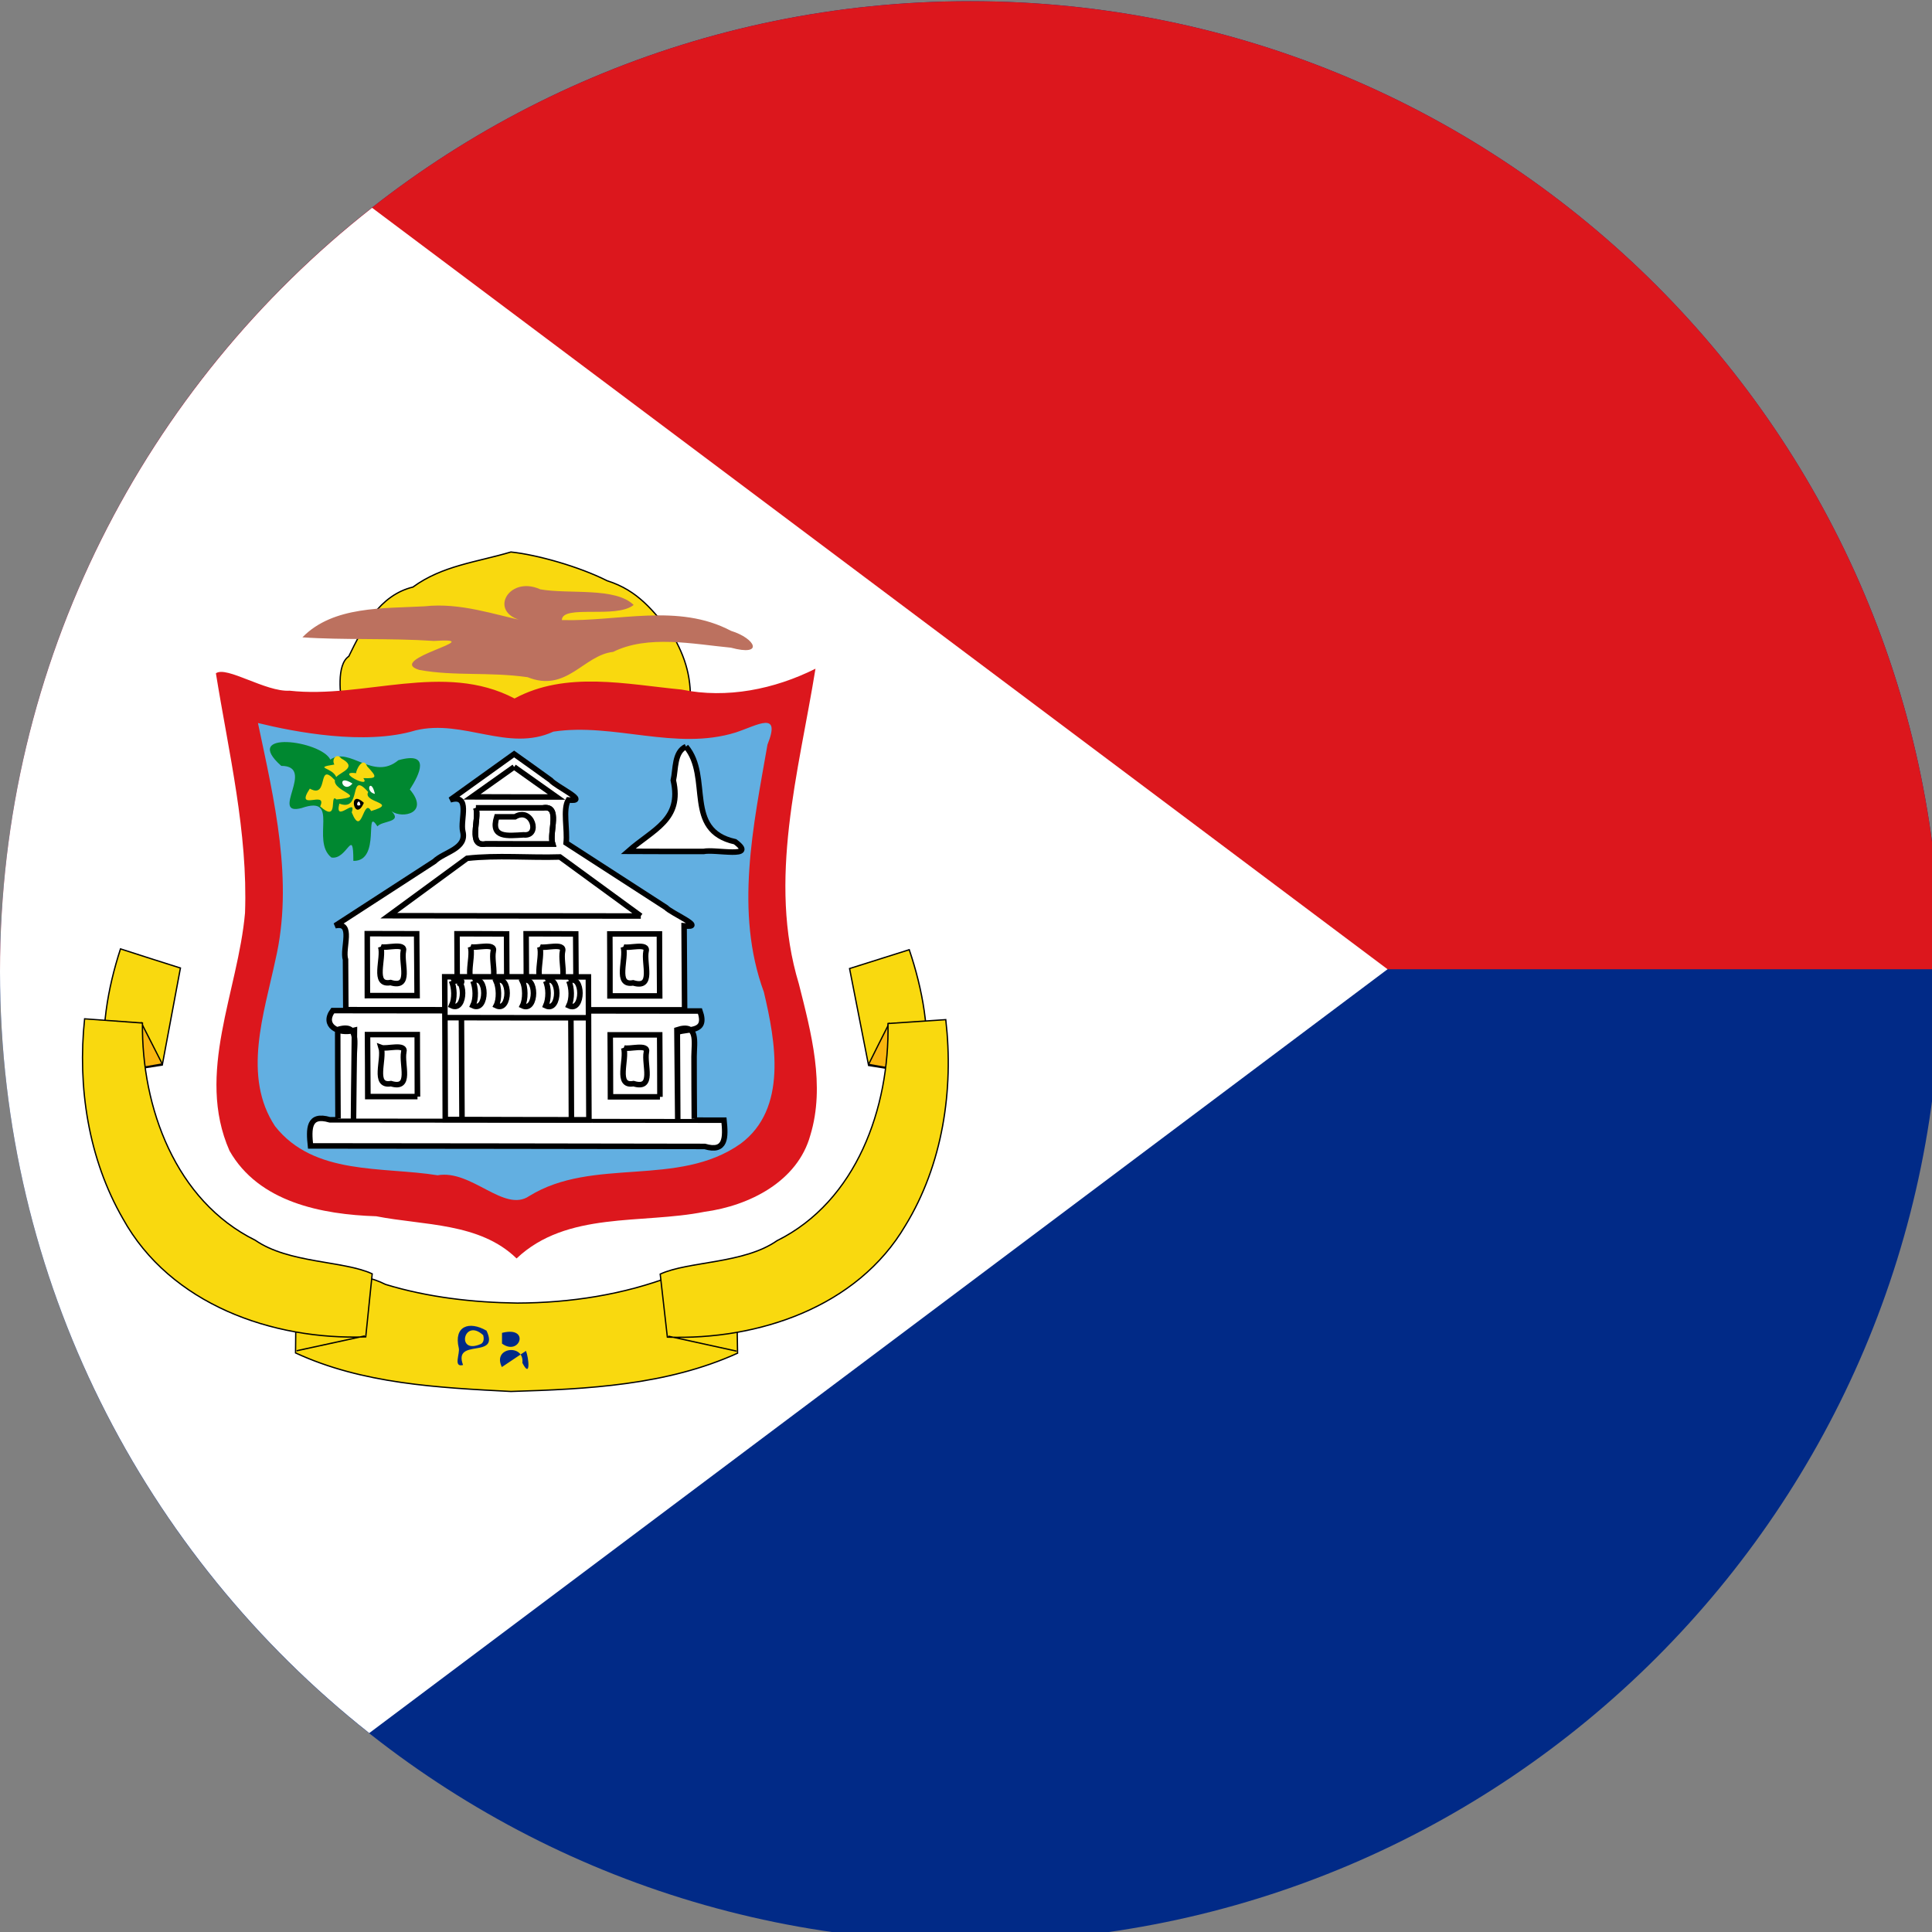 <?xml version="1.0" encoding="UTF-8"?>
<!-- Created by grConvert v0.1-0 -->
<svg xmlns="http://www.w3.org/2000/svg" xmlns:xlink="http://www.w3.org/1999/xlink" width="56pt" height="56pt" viewBox="0 0 56 56" version="1.1">
<rect x="0" y="0" width="56" height="56" fill="#808080" stroke="none"/>
<g id="surface524">
<path style=" stroke:none;fill-rule:nonzero;fill:rgb(0.392%,16.471%,52.941%);fill-opacity:1;" d="M 28.125 0.035 C 12.594 0.035 0 12.629 0 28.16 C 0 43.695 12.594 56.285 28.125 56.285 C 43.656 56.285 56.25 43.695 56.25 28.16 C 56.25 12.629 43.656 0.035 28.125 0.035 Z M 28.125 0.035 "/>
<path style=" stroke:none;fill-rule:nonzero;fill:rgb(86.275%,9.02%,11.373%);fill-opacity:1;" d="M 28.125 0.035 C 12.613 0.035 0.035 12.594 0.004 28.094 L 56.25 28.094 C 56.215 12.594 43.637 0.035 28.125 0.035 Z M 28.125 0.035 "/>
<path style=" stroke:none;fill-rule:nonzero;fill:rgb(100%,100%,100%);fill-opacity:1;" d="M 10.785 6.023 C 4.223 11.172 0 19.172 0 28.16 C 0 37.113 4.188 45.082 10.703 50.234 L 40.219 28.094 Z M 10.785 6.023 "/>
<path style=" stroke:none;fill-rule:nonzero;fill:rgb(100%,100%,0%);fill-opacity:1;" d="M 19.996 20.578 C 20.074 19.68 19.871 19.055 19.48 18.379 C 18.918 17.691 18.496 17.117 17.598 16.832 C 16.781 16.422 15.566 16.078 14.809 16 C 13.816 16.297 12.824 16.391 11.969 17.016 C 11.008 17.25 10.523 18.172 10.109 19.023 C 9.742 19.277 9.867 20.16 9.922 20.535 C 13.281 20.551 16.641 20.566 20 20.582 "/>
<path style="fill-rule:nonzero;fill:rgb(97.647%,85.098%,5.882%);fill-opacity:1;stroke-width:0.03;stroke-linecap:butt;stroke-linejoin:miter;stroke:rgb(0%,0%,0%);stroke-opacity:1;stroke-miterlimit:4;" d="M 15.997 16.462 C 16.059 15.744 15.897 15.244 15.584 14.703 C 15.134 14.153 14.797 13.694 14.078 13.466 C 13.425 13.137 12.453 12.863 11.847 12.8 C 11.053 13.037 10.259 13.113 9.575 13.613 C 8.806 13.8 8.419 14.537 8.088 15.219 C 7.794 15.419 7.894 16.125 7.938 16.428 C 10.625 16.441 13.316 16.45 15.997 16.462 Z M 15.997 16.462 " transform="matrix(1.25,0,0,1.25,0,0)"/>
<path style=" stroke:none;fill-rule:nonzero;fill:rgb(86.275%,9.02%,11.373%);fill-opacity:1;" d="M 19.762 19.988 C 18.16 19.836 16.41 19.438 14.914 20.246 C 12.863 19.168 10.551 20.262 8.391 20.02 C 7.703 20.062 6.562 19.293 6.258 19.516 C 6.629 21.816 7.188 24.121 7.102 26.461 C 6.902 28.738 5.664 31.109 6.652 33.355 C 7.5 34.848 9.328 35.203 10.906 35.254 C 12.277 35.523 13.906 35.434 14.973 36.477 C 16.43 35.098 18.602 35.488 20.418 35.125 C 21.723 34.949 23.117 34.246 23.488 32.906 C 23.926 31.465 23.512 29.93 23.156 28.52 C 22.242 25.508 23.152 22.383 23.637 19.383 C 22.449 19.977 21.07 20.258 19.758 19.988 "/>
<path style=" stroke:none;fill-rule:nonzero;fill:rgb(38.431%,68.627%,88.235%);fill-opacity:1;" d="M 22.141 28.754 C 22.48 30.184 22.836 32.137 21.465 33.152 C 19.652 34.434 17.191 33.523 15.34 34.668 C 14.613 35.164 13.668 33.891 12.684 34.066 C 11.078 33.809 9.102 34.078 7.973 32.645 C 7.016 31.199 7.656 29.371 7.984 27.82 C 8.516 25.543 7.949 23.195 7.477 20.957 C 8.531 21.215 10.582 21.613 12.039 21.172 C 13.43 20.832 14.73 21.812 16.039 21.207 C 17.789 20.941 19.586 21.773 21.328 21.23 C 21.961 21.02 22.648 20.586 22.246 21.582 C 21.836 23.938 21.289 26.43 22.141 28.754 "/>
<path style=" stroke:none;fill-rule:nonzero;fill:rgb(100%,100%,100%);fill-opacity:1;" d="M 19.844 29.27 C 19.84 28.461 19.836 27.648 19.828 26.836 C 20.5 26.91 19.473 26.48 19.305 26.305 C 18.34 25.68 17.375 25.059 16.41 24.434 C 16.453 24.043 16.309 23.461 16.473 23.188 C 17.125 23.258 16.117 22.801 15.961 22.613 C 15.609 22.359 15.254 22.105 14.902 21.855 C 14.285 22.297 13.668 22.742 13.051 23.184 C 13.656 23.004 13.332 23.758 13.414 24.098 C 13.543 24.605 12.883 24.688 12.59 24.969 C 11.633 25.59 10.672 26.211 9.715 26.832 C 10.27 26.707 9.91 27.496 10.016 27.816 C 10.02 28.301 10.02 28.781 10.023 29.266 C 13.297 29.27 16.57 29.27 19.84 29.273 "/>
<path style="fill:none;stroke-width:0.128;stroke-linecap:butt;stroke-linejoin:miter;stroke:rgb(0%,0%,0%);stroke-opacity:1;stroke-miterlimit:4;" d="M 15.875 23.416 C 15.872 22.769 15.866 22.119 15.863 21.469 C 16.4 21.528 15.578 21.184 15.444 21.044 C 14.672 20.544 13.9 20.047 13.128 19.547 C 13.162 19.234 13.047 18.769 13.178 18.55 C 13.7 18.609 12.894 18.241 12.769 18.091 C 12.488 17.887 12.203 17.684 11.922 17.484 C 11.428 17.837 10.934 18.194 10.441 18.547 C 10.925 18.403 10.666 19.006 10.731 19.278 C 10.834 19.684 10.303 19.75 10.072 19.975 C 9.306 20.472 8.537 20.969 7.772 21.466 C 8.216 21.366 7.928 21.994 8.012 22.253 C 8.016 22.641 8.016 23.025 8.019 23.413 C 10.637 23.413 13.256 23.419 15.875 23.416 Z M 15.875 23.416 " transform="matrix(1.25,0,0,1.25,0,0)"/>
<path style=" stroke:none;fill-rule:nonzero;fill:rgb(100%,100%,100%);fill-opacity:1;" d="M 20.984 32.469 C 21.035 32.957 21.051 33.414 20.426 33.23 C 16.617 33.223 12.809 33.219 9 33.215 C 8.949 32.727 8.934 32.273 9.559 32.457 C 13.367 32.461 17.176 32.465 20.988 32.469 "/>
<path style="fill:none;stroke-width:0.128;stroke-linecap:butt;stroke-linejoin:miter;stroke:rgb(0%,0%,0%);stroke-opacity:1;stroke-miterlimit:4;" d="M 16.788 25.975 C 16.828 26.366 16.841 26.731 16.341 26.584 C 13.294 26.578 10.247 26.575 7.2 26.572 C 7.159 26.181 7.147 25.819 7.647 25.966 C 10.694 25.969 13.744 25.972 16.788 25.975 Z M 16.788 25.975 " transform="matrix(1.25,0,0,1.25,0,0)"/>
<path style=" stroke:none;fill-rule:nonzero;fill:rgb(100%,100%,100%);fill-opacity:1;" d="M 9.797 32.422 C 9.793 31.562 9.789 30.703 9.789 29.844 C 10.434 29.641 10.258 30.254 10.266 30.688 C 10.258 31.273 10.25 31.863 10.246 32.449 C 10.254 31.59 10.266 30.727 10.273 29.863 C 9.785 29.996 9.332 29.715 9.645 29.293 C 13.195 29.297 16.742 29.301 20.289 29.305 C 20.52 29.957 19.941 29.805 19.633 29.922 C 19.637 30.77 19.641 31.613 19.645 32.461 C 19.637 31.59 19.629 30.723 19.621 29.852 C 20.266 29.648 20.105 30.258 20.117 30.695 C 20.117 31.273 20.121 31.852 20.125 32.434 "/>
<path style="fill:none;stroke-width:0.128;stroke-linecap:butt;stroke-linejoin:miter;stroke:rgb(0%,0%,0%);stroke-opacity:1;stroke-miterlimit:4;" d="M 7.838 25.938 C 7.834 25.25 7.831 24.562 7.831 23.875 C 8.347 23.712 8.206 24.203 8.213 24.55 C 8.206 25.019 8.2 25.491 8.197 25.959 C 8.203 25.272 8.213 24.581 8.219 23.891 C 7.828 23.994 7.466 23.772 7.716 23.434 C 10.553 23.438 13.394 23.441 16.231 23.444 C 16.416 23.966 15.95 23.841 15.706 23.938 C 15.709 24.616 15.713 25.291 15.716 25.969 C 15.709 25.272 15.703 24.578 15.697 23.881 C 16.197 23.716 16.097 24.156 16.094 24.5 C 16.094 24.981 16.097 25.462 16.1 25.944 M 9.681 25.428 C 9.678 24.95 9.675 24.472 9.675 23.991 C 9.291 23.991 8.906 23.991 8.522 23.991 C 8.525 24.472 8.528 24.95 8.531 25.428 C 8.912 25.428 9.297 25.428 9.681 25.428 M 9.681 25.428 C 9.678 24.95 9.675 24.472 9.675 23.991 C 9.291 23.991 8.906 23.991 8.522 23.991 C 8.525 24.472 8.528 24.95 8.531 25.428 C 8.912 25.428 9.297 25.428 9.681 25.428 M 9.681 25.428 C 9.678 24.95 9.675 24.472 9.675 23.991 C 9.291 23.991 8.906 23.991 8.522 23.991 C 8.525 24.472 8.528 24.95 8.528 25.428 C 8.912 25.428 9.297 25.428 9.681 25.428 M 9.681 25.428 C 9.678 24.95 9.675 24.472 9.675 23.991 C 9.291 23.991 8.906 23.991 8.522 23.991 C 8.525 24.472 8.528 24.95 8.528 25.428 C 8.912 25.428 9.297 25.428 9.678 25.428 M 9.678 25.428 C 9.678 24.95 9.675 24.472 9.675 23.991 C 9.291 23.991 8.906 23.991 8.522 23.991 C 8.525 24.472 8.528 24.95 8.528 25.428 C 8.912 25.428 9.297 25.428 9.678 25.428 M 8.838 24.291 C 8.922 24.562 8.634 25.203 9.066 25.128 C 9.556 25.275 9.306 24.681 9.363 24.397 C 9.422 24.184 8.956 24.337 8.838 24.291 Z M 15.303 25.434 C 15.303 24.953 15.3 24.475 15.297 23.997 C 14.916 23.997 14.534 23.997 14.15 23.997 C 14.153 24.475 14.156 24.953 14.156 25.434 C 14.541 25.434 14.922 25.434 15.303 25.434 M 14.463 24.297 C 14.547 24.566 14.262 25.206 14.691 25.128 C 15.184 25.278 14.931 24.684 14.988 24.4 C 15.044 24.191 14.581 24.344 14.463 24.297 M 15.297 23.094 C 15.294 22.613 15.291 22.134 15.291 21.656 C 14.906 21.656 14.525 21.656 14.141 21.656 C 14.144 22.134 14.144 22.613 14.144 23.094 C 14.528 23.094 14.916 23.094 15.297 23.094 Z M 14.453 21.956 C 14.537 22.228 14.25 22.869 14.681 22.791 C 15.172 22.941 14.922 22.347 14.981 22.059 C 15.037 21.85 14.572 22.003 14.453 21.956 M 9.672 23.087 C 9.669 22.609 9.666 22.131 9.662 21.653 C 9.281 21.653 8.897 21.65 8.516 21.65 C 8.516 22.128 8.519 22.606 8.519 23.087 C 8.903 23.087 9.291 23.084 9.672 23.087 Z M 8.828 21.953 C 8.912 22.222 8.625 22.863 9.056 22.784 C 9.55 22.934 9.297 22.341 9.353 22.056 C 9.409 21.847 8.947 22 8.828 21.953 M 11.753 23.091 C 11.75 22.613 11.75 22.134 11.747 21.656 C 11.366 21.653 10.981 21.653 10.597 21.653 C 10.6 22.131 10.6 22.613 10.603 23.091 C 10.988 23.091 11.369 23.091 11.753 23.091 M 10.909 21.953 C 10.994 22.222 10.709 22.863 11.137 22.788 C 11.631 22.938 11.378 22.344 11.438 22.059 C 11.494 21.847 11.031 22 10.909 21.953 M 13.359 23.094 C 13.356 22.613 13.353 22.134 13.35 21.656 C 12.969 21.653 12.584 21.653 12.2 21.653 C 12.203 22.131 12.206 22.613 12.206 23.091 C 12.591 23.091 12.975 23.091 13.359 23.094 M 12.516 21.956 C 12.6 22.225 12.312 22.866 12.744 22.791 C 13.238 22.938 12.984 22.344 13.044 22.059 C 13.1 21.847 12.634 22.003 12.516 21.956 " transform="matrix(1.25,0,0,1.25,0,0)"/>
<path style=" stroke:none;fill-rule:nonzero;fill:rgb(100%,100%,100%);fill-opacity:1;" d="M 17.055 28.316 C 17.059 29.695 17.062 31.078 17.07 32.457 C 15.684 32.457 14.293 32.453 12.906 32.449 C 12.902 31.07 12.898 29.691 12.891 28.312 C 14.277 28.312 15.664 28.312 17.051 28.316 "/>
<path style="fill:none;stroke-width:0.128;stroke-linecap:butt;stroke-linejoin:miter;stroke:rgb(0%,0%,0%);stroke-opacity:1;stroke-miterlimit:4;" d="M 13.644 22.653 C 13.647 23.756 13.65 24.863 13.656 25.966 C 12.547 25.966 11.434 25.962 10.325 25.959 C 10.322 24.856 10.319 23.753 10.312 22.65 C 11.422 22.65 12.534 22.65 13.644 22.653 Z M 10.294 23.597 C 11.412 23.6 12.528 23.6 13.647 23.6 M 10.294 23.597 C 11.412 23.6 12.528 23.6 13.647 23.6 M 10.294 23.597 C 11.412 23.6 12.528 23.6 13.647 23.6 M 10.294 23.597 C 11.412 23.6 12.528 23.6 13.647 23.6 M 10.294 23.597 C 11.412 23.6 12.528 23.6 13.647 23.6 M 10.713 25.966 C 10.709 25.184 10.703 24.403 10.7 23.622 M 13.25 25.966 C 13.247 25.184 13.244 24.406 13.238 23.625 M 14.859 21.241 C 14.234 20.784 13.609 20.328 12.984 19.872 C 12.269 19.894 11.525 19.825 10.831 19.903 C 10.225 20.347 9.622 20.791 9.016 21.234 C 10.963 21.238 12.909 21.238 14.859 21.241 M 11.037 18.734 C 11.122 19.006 10.838 19.647 11.266 19.569 C 11.781 19.572 12.297 19.572 12.816 19.572 C 12.728 19.3 13.016 18.659 12.588 18.734 C 12.069 18.734 11.553 18.734 11.037 18.734 M 11.037 18.734 C 11.122 19.006 10.838 19.647 11.266 19.569 C 11.781 19.572 12.297 19.572 12.816 19.572 C 12.728 19.3 13.016 18.659 12.588 18.734 C 12.069 18.734 11.553 18.734 11.037 18.734 " transform="matrix(1.25,0,0,1.25,0,0)"/>
<path style="fill:none;stroke-width:0.128;stroke-linecap:butt;stroke-linejoin:miter;stroke:rgb(0%,0%,0%);stroke-opacity:1;stroke-miterlimit:4;" d="M 11.037 18.734 C 11.122 19.006 10.838 19.647 11.266 19.569 C 11.781 19.572 12.297 19.572 12.812 19.572 C 12.728 19.3 13.016 18.659 12.584 18.734 C 12.069 18.734 11.553 18.734 11.037 18.734 " transform="matrix(1.25,0,0,1.25,0,0)"/>
<path style="fill:none;stroke-width:0.128;stroke-linecap:butt;stroke-linejoin:miter;stroke:rgb(0%,0%,0%);stroke-opacity:1;stroke-miterlimit:4;" d="M 11.519 18.941 C 11.366 19.444 11.775 19.378 12.141 19.359 C 12.541 19.406 12.344 18.7 11.941 18.941 C 11.8 18.941 11.659 18.941 11.519 18.941 Z M 11.922 17.784 C 12.25 18.016 12.578 18.25 12.906 18.481 C 12.253 18.481 11.597 18.481 10.944 18.478 C 11.269 18.247 11.594 18.016 11.922 17.784 M 11.922 17.784 C 12.25 18.016 12.578 18.25 12.906 18.481 C 12.253 18.481 11.597 18.481 10.944 18.478 C 11.269 18.247 11.594 18.016 11.922 17.784 M 11.922 17.784 C 12.25 18.019 12.578 18.25 12.906 18.481 C 12.253 18.481 11.597 18.481 10.944 18.478 C 11.269 18.247 11.594 18.016 11.922 17.784 M 11.922 17.784 C 12.25 18.019 12.578 18.25 12.906 18.481 C 12.253 18.481 11.597 18.481 10.944 18.478 C 11.269 18.247 11.594 18.016 11.922 17.784 M 11.922 17.784 C 12.25 18.019 12.578 18.25 12.906 18.481 C 12.253 18.481 11.597 18.481 10.944 18.478 C 11.269 18.247 11.594 18.016 11.922 17.784 " transform="matrix(1.25,0,0,1.25,0,0)"/>
<path style=" stroke:none;fill-rule:nonzero;fill:rgb(100%,100%,100%);fill-opacity:1;" d="M 19.883 21.641 C 20.629 22.523 19.812 24.07 21.309 24.398 C 21.973 24.898 20.734 24.605 20.391 24.68 C 19.664 24.68 18.934 24.68 18.203 24.676 C 18.934 24.035 19.777 23.766 19.516 22.617 C 19.59 22.301 19.539 21.793 19.883 21.641 "/>
<path style="fill:none;stroke-width:0.128;stroke-linecap:butt;stroke-linejoin:miter;stroke:rgb(0%,0%,0%);stroke-opacity:1;stroke-miterlimit:4;" d="M 15.906 17.312 C 16.503 18.019 15.85 19.256 17.047 19.519 C 17.578 19.919 16.587 19.684 16.312 19.744 C 15.731 19.744 15.147 19.744 14.566 19.741 C 15.147 19.228 15.822 19.012 15.613 18.094 C 15.672 17.841 15.631 17.438 15.906 17.312 M 10.469 22.744 C 10.6 22.775 10.816 22.653 10.641 22.875 M 10.469 22.744 C 10.6 22.775 10.816 22.653 10.641 22.875 M 10.469 22.744 C 10.6 22.775 10.816 22.653 10.641 22.875 M 10.469 22.744 C 10.6 22.775 10.816 22.653 10.641 22.875 M 10.469 22.744 C 10.812 22.572 10.812 23.481 10.472 23.319 C 10.55 23.156 10.537 22.903 10.469 22.744 M 10.966 22.744 C 11.306 22.572 11.306 23.481 10.966 23.319 C 11.044 23.156 11.031 22.903 10.966 22.747 M 11.503 22.747 C 11.847 22.572 11.841 23.484 11.506 23.319 C 11.584 23.169 11.569 22.891 11.503 22.747 Z M 12.113 22.747 C 12.456 22.572 12.456 23.484 12.116 23.322 C 12.191 23.172 12.184 22.887 12.113 22.747 Z M 12.653 22.747 C 12.997 22.572 12.994 23.484 12.656 23.322 C 12.728 23.156 12.725 22.903 12.653 22.747 M 13.191 22.747 C 13.534 22.572 13.534 23.484 13.191 23.322 C 13.269 23.159 13.259 22.906 13.191 22.747 " transform="matrix(1.25,0,0,1.25,0,0)"/>
<path style="fill-rule:nonzero;fill:rgb(97.647%,85.098%,5.882%);fill-opacity:1;stroke-width:0.03;stroke-linecap:butt;stroke-linejoin:miter;stroke:rgb(0%,0%,0%);stroke-opacity:1;stroke-miterlimit:4;" d="M 11.994 30.216 C 13.222 30.212 14.463 30.022 15.606 29.581 C 16.094 29.541 16.581 29.497 17.072 29.453 C 17.081 30.094 17.091 30.738 17.103 31.378 C 15.466 32.122 13.619 32.212 11.847 32.266 C 10.162 32.178 8.406 32.091 6.853 31.372 C 6.859 30.731 6.866 30.087 6.872 29.447 C 7.562 29.55 8.3 29.459 8.941 29.784 C 9.925 30.084 10.978 30.203 11.994 30.216 " transform="matrix(1.25,0,0,1.25,0,0)"/>
<path style=" stroke:none;fill-rule:nonzero;fill:rgb(97.647%,85.098%,5.882%);fill-opacity:1;" d="M 3.492 27.504 C 4.07 27.691 4.648 27.875 5.23 28.059 C 5.055 28.996 4.879 29.934 4.703 30.871 C 4.156 30.957 3.605 31.043 3.059 31.125 C 2.902 29.91 3.117 28.664 3.492 27.504 "/>
<path style="fill:none;stroke-width:0.03;stroke-linecap:butt;stroke-linejoin:miter;stroke:rgb(0%,0%,0%);stroke-opacity:1;stroke-miterlimit:4;" d="M 2.794 22.003 C 3.256 22.153 3.719 22.3 4.184 22.447 C 4.044 23.197 3.903 23.947 3.763 24.697 C 3.325 24.766 2.884 24.834 2.447 24.9 C 2.322 23.928 2.494 22.925 2.794 22.003 Z M 2.794 22.003 " transform="matrix(1.25,0,0,1.25,0,0)"/>
<path style=" stroke:none;fill-rule:nonzero;fill:rgb(49.412%,49.412%,49.412%);fill-opacity:1;" d="M 4.703 30.84 C 4.156 30.938 3.605 31.031 3.059 31.125 C 3.406 30.633 3.754 30.141 4.098 29.648 C 4.301 30.047 4.5 30.441 4.703 30.84 Z M 4.703 30.84 "/>
<path style="fill-rule:nonzero;fill:rgb(97.647%,71.373%,5.882%);fill-opacity:1;stroke-width:0.03;stroke-linecap:butt;stroke-linejoin:miter;stroke:rgb(0%,0%,0%);stroke-opacity:1;stroke-miterlimit:4;" d="M 3.763 24.672 C 3.325 24.747 2.884 24.825 2.447 24.9 C 2.725 24.506 3.003 24.113 3.278 23.719 C 3.441 24.038 3.6 24.353 3.763 24.672 " transform="matrix(1.25,0,0,1.25,0,0)"/>
<path style=" stroke:none;fill-rule:nonzero;fill:rgb(97.647%,85.098%,5.882%);fill-opacity:1;" d="M 2.453 29.531 C 3.012 29.57 3.57 29.613 4.129 29.652 C 4.102 32.098 5.086 34.805 7.398 35.949 C 8.367 36.621 9.961 36.539 10.789 36.922 C 10.727 37.531 10.664 38.141 10.602 38.75 C 7.895 38.848 4.934 37.805 3.562 35.324 C 2.559 33.59 2.242 31.508 2.453 29.531 "/>
<path style="fill:none;stroke-width:0.03;stroke-linecap:butt;stroke-linejoin:miter;stroke:rgb(0%,0%,0%);stroke-opacity:1;stroke-miterlimit:4;" d="M 1.962 23.625 C 2.409 23.656 2.856 23.691 3.303 23.722 C 3.281 25.678 4.069 27.844 5.919 28.759 C 6.694 29.297 7.969 29.231 8.631 29.538 C 8.581 30.025 8.531 30.512 8.481 31 C 6.316 31.078 3.947 30.244 2.85 28.259 C 2.05 26.872 1.794 25.203 1.962 23.625 Z M 6.878 31.322 C 7.406 31.209 7.931 31.094 8.459 30.978 M 6.881 31.322 C 7.406 31.209 7.931 31.094 8.459 30.978 M 6.881 31.322 C 7.406 31.209 7.931 31.094 8.459 30.978 M 6.881 31.322 C 7.406 31.209 7.931 31.094 8.459 30.978 M 6.881 31.322 C 7.406 31.209 7.931 31.094 8.459 30.978 " transform="matrix(1.25,0,0,1.25,0,0)"/>
<path style=" stroke:none;fill-rule:nonzero;fill:rgb(100%,100%,0%);fill-opacity:1;" d="M 26.355 27.527 C 25.781 27.707 25.203 27.891 24.625 28.074 C 24.809 29.008 24.992 29.945 25.176 30.883 C 25.723 30.969 26.273 31.059 26.824 31.145 C 26.969 29.926 26.742 28.68 26.355 27.523 "/>
<path style="fill-rule:nonzero;fill:rgb(97.647%,85.098%,5.882%);fill-opacity:1;stroke-width:0.03;stroke-linecap:butt;stroke-linejoin:miter;stroke:rgb(0%,0%,0%);stroke-opacity:1;stroke-miterlimit:4;" d="M 21.084 22.022 C 20.625 22.166 20.163 22.312 19.7 22.459 C 19.847 23.206 19.994 23.956 20.141 24.706 C 20.578 24.775 21.019 24.847 21.459 24.919 C 21.578 23.941 21.394 22.941 21.084 22.022 Z M 21.084 22.022 " transform="matrix(1.25,0,0,1.25,0,0)"/>
<path style=" stroke:none;fill-rule:nonzero;fill:rgb(49.412%,49.412%,49.412%);fill-opacity:1;" d="M 25.176 30.852 C 25.723 30.949 26.273 31.051 26.824 31.148 C 26.473 30.656 26.121 30.16 25.77 29.668 C 25.57 30.062 25.371 30.457 25.176 30.852 Z M 25.176 30.852 "/>
<path style="fill-rule:nonzero;fill:rgb(97.647%,71.373%,5.882%);fill-opacity:1;stroke-width:0.03;stroke-linecap:butt;stroke-linejoin:miter;stroke:rgb(0%,0%,0%);stroke-opacity:1;stroke-miterlimit:4;" d="M 20.141 24.681 C 20.578 24.759 21.019 24.841 21.459 24.919 C 21.178 24.525 20.897 24.128 20.616 23.734 C 20.456 24.05 20.297 24.366 20.141 24.681 " transform="matrix(1.25,0,0,1.25,0,0)"/>
<path style=" stroke:none;fill-rule:nonzero;fill:rgb(97.647%,85.098%,5.882%);fill-opacity:1;" d="M 27.414 29.555 C 26.855 29.594 26.297 29.629 25.738 29.668 C 25.785 32.105 24.828 34.816 22.523 35.961 C 21.555 36.637 19.961 36.551 19.137 36.93 C 19.207 37.539 19.273 38.148 19.344 38.758 C 21.969 38.852 24.848 37.895 26.242 35.523 C 27.32 33.758 27.648 31.59 27.414 29.555 "/>
<path style="fill:none;stroke-width:0.03;stroke-linecap:butt;stroke-linejoin:miter;stroke:rgb(0%,0%,0%);stroke-opacity:1;stroke-miterlimit:4;" d="M 21.931 23.644 C 21.484 23.675 21.038 23.703 20.591 23.734 C 20.628 25.684 19.863 27.853 18.019 28.769 C 17.247 29.309 15.969 29.241 15.309 29.544 C 15.366 30.031 15.419 30.519 15.475 31.006 C 17.575 31.078 19.878 30.316 20.994 28.419 C 21.859 27.006 22.119 25.272 21.931 23.644 Z M 17.081 31.331 C 16.553 31.216 16.025 31.1 15.497 30.984 " transform="matrix(1.25,0,0,1.25,0,0)"/>
<path style=" stroke:none;fill-rule:nonzero;fill:rgb(0.392%,16.471%,52.941%);fill-opacity:1;" d="M 13.945 38.953 C 13.203 39.289 13.438 38.18 14.004 38.699 C 14.031 38.785 14.031 38.902 13.945 38.953 M 13.422 39.566 C 13.121 38.766 14.5 39.41 14.102 38.57 C 13.594 38.277 13.148 38.441 13.297 39.07 C 13.34 39.227 13.129 39.641 13.418 39.566 M 14.555 38.633 C 14.68 38.633 14.809 38.637 14.934 38.637 M 14.555 38.633 C 14.68 38.633 14.809 38.637 14.934 38.637 M 14.555 38.633 C 14.68 38.633 14.809 38.637 14.934 38.637 M 14.555 38.633 C 14.68 38.633 14.809 38.637 14.934 38.637 M 14.555 38.633 C 15.375 38.426 15.07 39.324 14.551 38.945 C 14.551 38.844 14.551 38.738 14.551 38.633 M 14.547 39.625 C 14.258 39.043 15.207 38.941 15.141 39.504 C 15.387 39.98 15.328 39.359 15.246 39.156 "/>
<path style=" stroke:none;fill-rule:nonzero;fill:rgb(73.725%,44.314%,37.255%);fill-opacity:1;" d="M 8.766 18.473 C 9.656 17.559 11.117 17.641 12.305 17.574 C 13.348 17.461 14.309 17.812 15.281 18.016 C 14.078 17.852 14.707 16.648 15.66 17.082 C 16.492 17.23 17.836 17.012 18.367 17.535 C 17.859 17.945 16.297 17.512 16.285 17.973 C 17.91 18.023 19.652 17.473 21.188 18.285 C 21.906 18.508 22.152 19.035 21.184 18.773 C 20.09 18.668 18.781 18.395 17.773 18.895 C 16.914 18.988 16.426 20.086 15.293 19.629 C 14.168 19.469 13.176 19.605 12.152 19.418 C 11.129 19.105 14.27 18.469 12.578 18.578 C 11.312 18.492 9.906 18.555 8.766 18.473 "/>
<path style=" stroke:none;fill-rule:nonzero;fill:rgb(0%,53.333%,18.824%);fill-opacity:1;" d="M 9.578 22.016 C 10.137 21.633 10.816 22.645 11.547 22.035 C 12.488 21.77 12.168 22.438 11.879 22.883 C 12.457 23.562 11.676 23.742 11.352 23.516 C 11.676 23.844 11.07 23.785 10.941 23.953 C 10.539 23.336 11.062 24.973 10.242 24.953 C 10.242 23.934 10.066 24.938 9.605 24.855 C 8.996 24.363 9.879 23.027 8.742 23.422 C 7.801 23.668 9.172 22.203 8.152 22.199 C 6.977 21.156 9.305 21.465 9.574 22.016 "/>
<path style=" stroke:none;fill-rule:nonzero;fill:rgb(97.647%,85.098%,5.882%);fill-opacity:1;" d="M 9.891 21.984 C 10.383 22.246 9.879 22.371 9.746 22.523 C 9.633 22.238 9.062 22.262 9.691 22.16 C 9.602 22.004 9.762 21.812 9.891 21.984 M 10.641 22.211 C 10.922 22.516 10.957 22.57 10.531 22.555 C 10.781 22.891 9.684 22.332 10.324 22.41 C 10.309 22.336 10.523 21.902 10.641 22.211 M 9.707 22.613 C 9.656 22.949 10.691 23.09 9.754 23.172 C 9.531 22.965 9.844 23.879 9.281 23.375 C 9.5 22.883 8.527 23.547 8.98 22.859 C 9.551 23.172 9.172 22.039 9.707 22.613 "/>
<path style=" stroke:none;fill-rule:nonzero;fill:rgb(100%,100%,100%);fill-opacity:1;" d="M 10.215 22.711 C 9.945 23.039 9.719 22.395 10.215 22.711 Z M 10.867 23.012 C 10.555 22.941 10.758 22.52 10.867 23.012 "/>
<path style=" stroke:none;fill-rule:nonzero;fill:rgb(97.647%,85.098%,5.882%);fill-opacity:1;" d="M 10.672 22.957 C 10.504 23.273 11.586 23.262 10.758 23.508 C 10.523 23.094 10.5 24.309 10.195 23.547 C 10.348 23.09 9.684 23.887 9.836 23.293 C 10.516 23.555 10.082 22.289 10.672 22.957 "/>
<path style=" stroke:none;fill-rule:nonzero;fill:rgb(0%,0%,0%);fill-opacity:1;" d="M 10.547 23.27 C 10.273 23.891 10.059 22.82 10.547 23.27 "/>
<path style=" stroke:none;fill-rule:nonzero;fill:rgb(100%,100%,100%);fill-opacity:1;" d="M 10.445 23.336 C 10.25 23.422 10.418 23.07 10.445 23.336 "/>
</g>
</svg>
